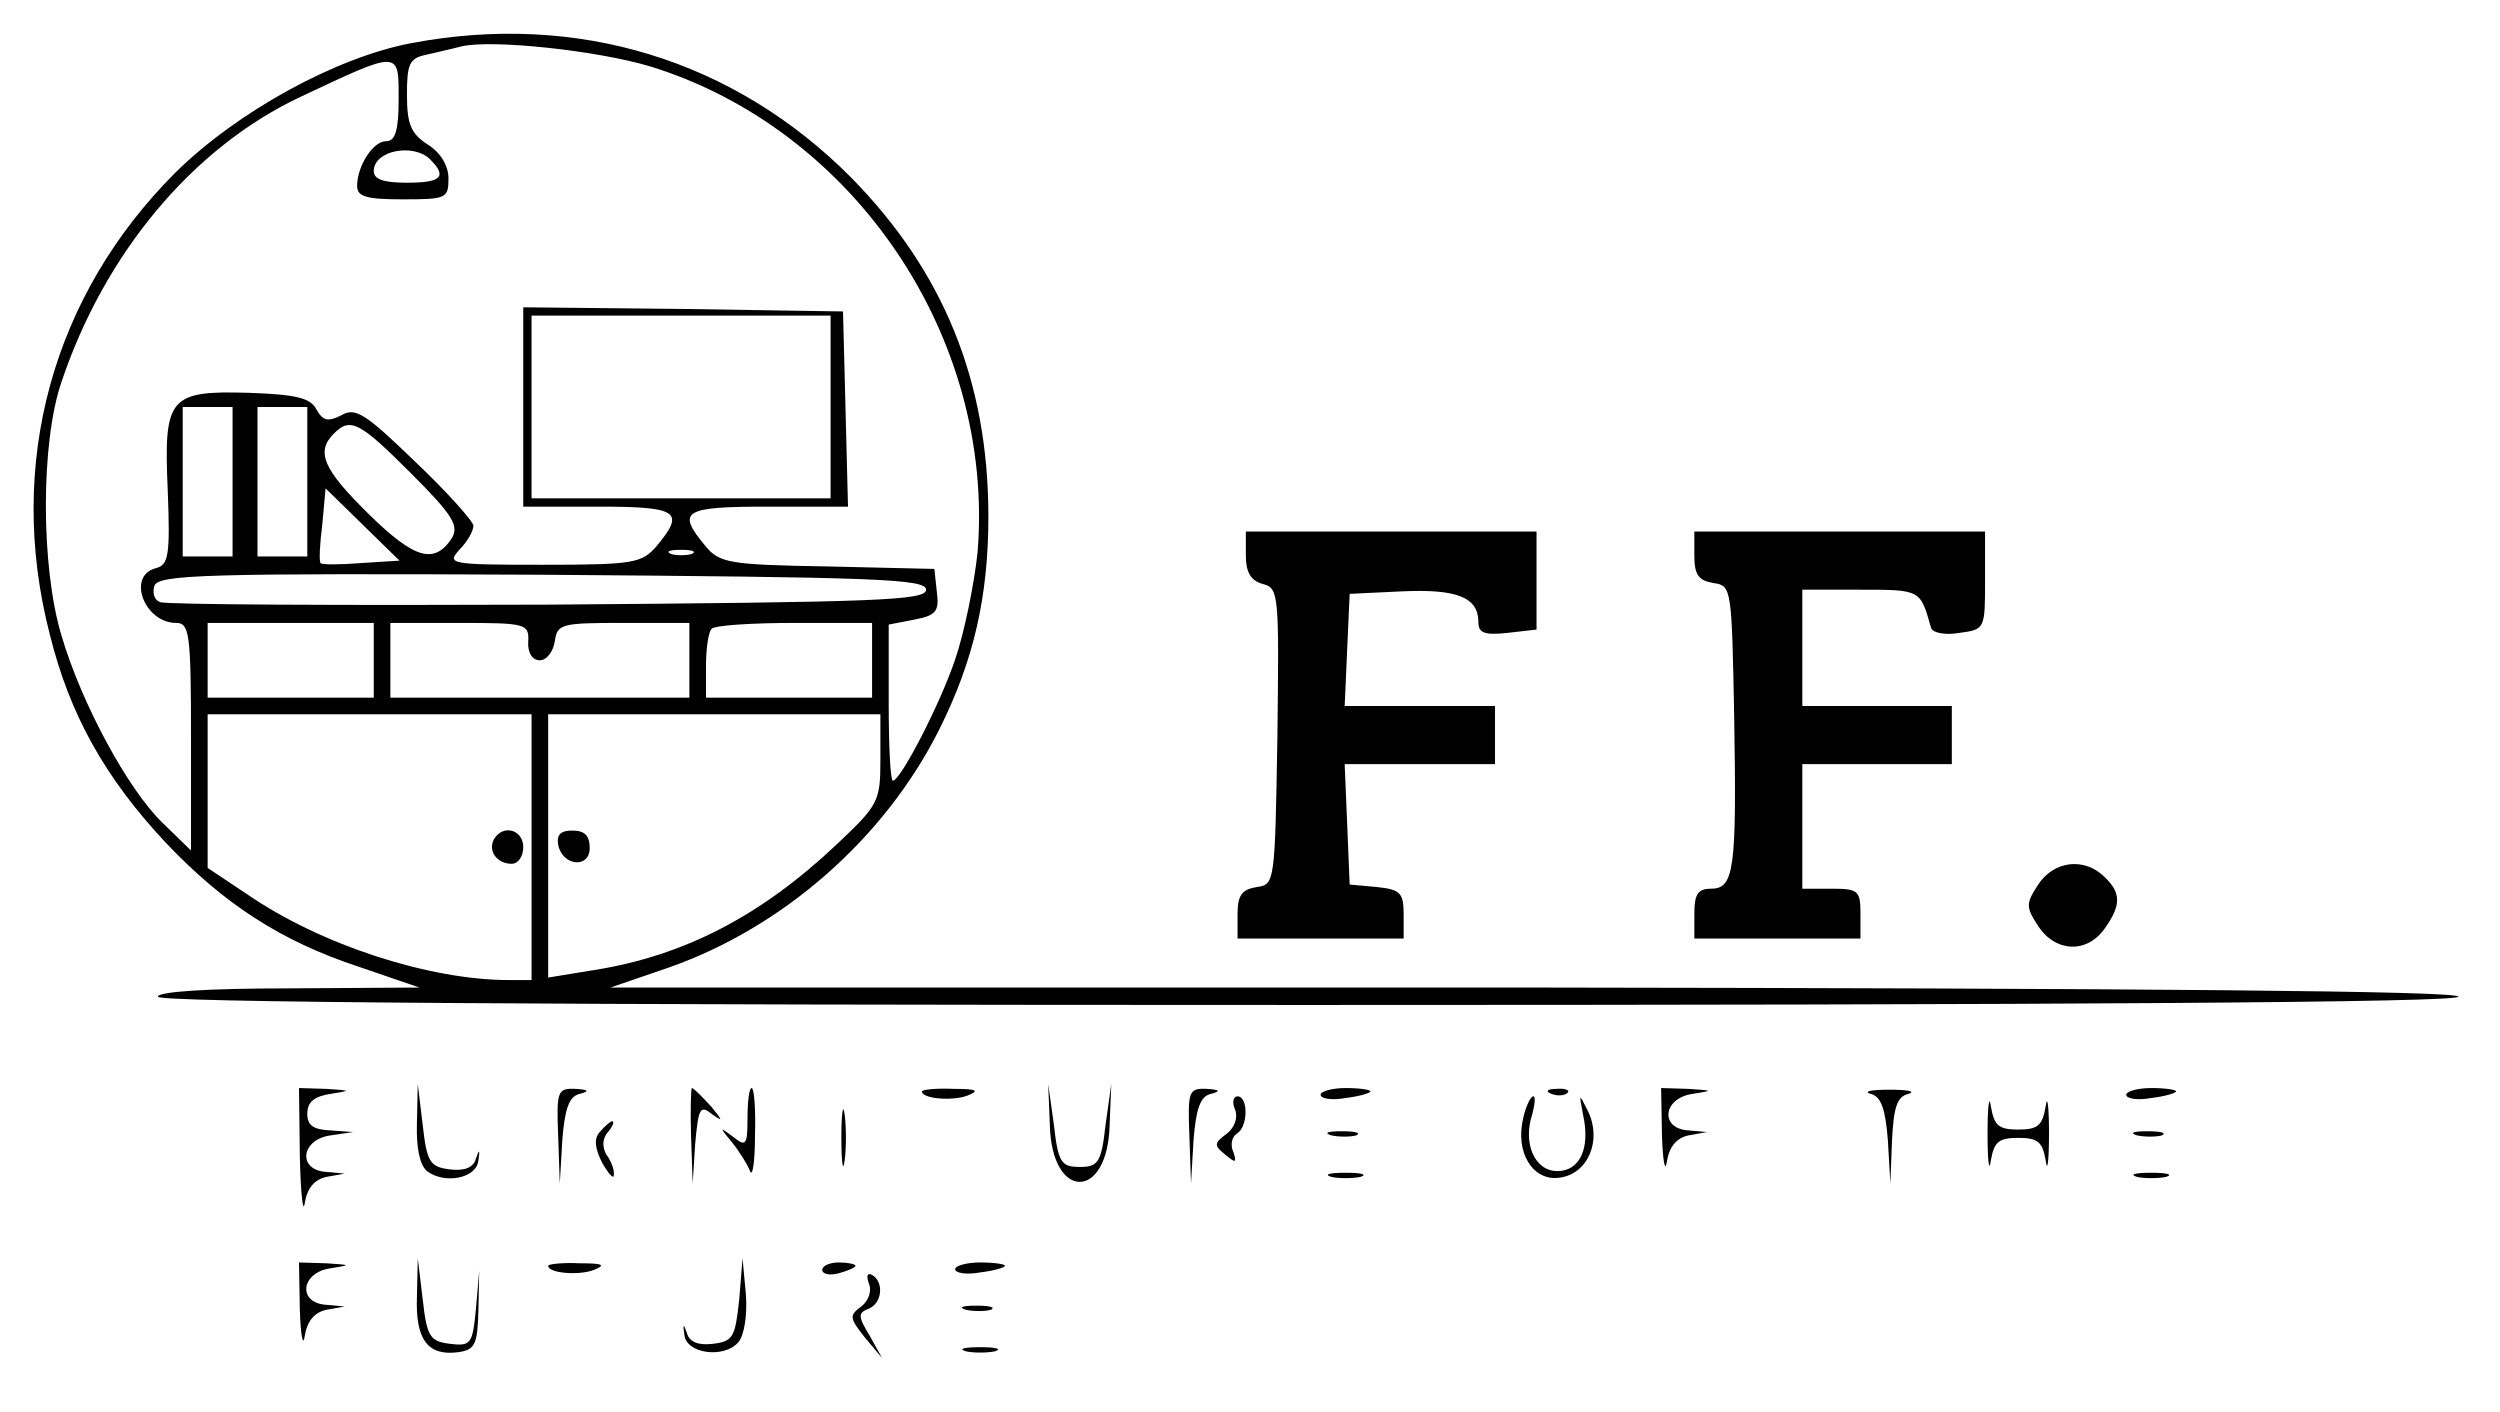 <?xml version="1.0" standalone="no"?>
<!DOCTYPE svg PUBLIC "-//W3C//DTD SVG 20010904//EN"
 "http://www.w3.org/TR/2001/REC-SVG-20010904/DTD/svg10.dtd">
<svg version="1.0" xmlns="http://www.w3.org/2000/svg"
 width="301pt" height="170pt" viewBox="0 0 301 170"
 preserveAspectRatio="xMidYMid meet">

<g transform="translate(0,170) scale(0.1,-0.1)"
fill="#000000" stroke="none">
<path d="M495 1648 c-90 -17 -209 -82 -284 -156 -148 -148 -204 -351 -151
-556 24 -97 67 -173 139 -250 70 -74 139 -119 233 -150 l73 -25 -157 -1 c-99
0 -158 -4 -158 -10 0 -7 468 -10 1385 -10 917 0 1385 3 1385 10 0 7 -378 10
-1112 11 l-1113 0 70 24 c137 48 260 155 326 287 41 82 59 159 59 256 0 163
-54 295 -165 408 -141 142 -330 200 -530 162z m288 -28 c246 -76 415 -327 394
-585 -4 -38 -16 -97 -27 -129 -19 -56 -66 -146 -75 -146 -3 0 -5 42 -5 94 l0
94 31 6 c26 5 30 10 27 33 l-3 28 -129 3 c-118 2 -130 4 -147 25 -35 42 -26
47 76 47 l96 0 -3 118 -3 117 -192 3 -193 2 0 -120 0 -120 90 0 c97 0 105 -6
71 -47 -18 -21 -27 -23 -137 -23 -113 0 -116 1 -101 18 10 10 17 23 17 29 0 5
-31 40 -70 77 -60 58 -72 66 -89 56 -16 -8 -22 -7 -30 7 -7 14 -25 18 -80 20
-98 3 -104 -5 -99 -118 3 -77 1 -89 -14 -93 -36 -9 -14 -66 24 -66 16 0 18
-12 18 -137 l0 -137 -35 34 c-41 40 -97 143 -121 225 -25 83 -25 232 0 305 52
155 158 282 287 343 121 57 119 57 119 -2 0 -38 -4 -51 -15 -51 -16 0 -35 -30
-35 -54 0 -13 12 -16 55 -16 52 0 55 1 55 25 0 15 -9 31 -25 41 -20 13 -25 24
-25 60 0 37 3 44 23 48 12 3 31 7 42 10 37 9 165 -5 228 -24z m-265 -112 c21
-21 13 -28 -28 -28 -28 0 -40 4 -40 14 0 25 48 34 68 14z m482 -298 l0 -110
-180 0 -180 0 0 110 0 110 180 0 180 0 0 -110z m-720 -90 l0 -90 -30 0 -30 0
0 90 0 90 30 0 30 0 0 -90z m90 0 l0 -90 -30 0 -30 0 0 90 0 90 30 0 30 0 0
-90z m125 10 c50 -50 58 -63 49 -78 -21 -32 -45 -25 -100 29 -55 54 -64 75
-42 97 20 20 31 14 93 -48z m-61 -108 c-25 -2 -47 -2 -48 0 -2 2 -1 23 2 46
l4 44 45 -44 44 -43 -47 -3z m399 11 c-7 -2 -19 -2 -25 0 -7 3 -2 5 12 5 14 0
19 -2 13 -5z m282 -43 c0 -13 -58 -15 -455 -18 -250 -1 -461 0 -467 3 -7 2
-10 11 -7 20 6 13 59 15 468 13 402 -3 461 -5 461 -18z m-665 -85 l0 -45 -100
0 -100 0 0 45 0 45 100 0 100 0 0 -45z m186 23 c-1 -14 5 -23 14 -23 8 0 16
10 18 23 3 21 8 22 83 22 l79 0 0 -45 0 -45 -180 0 -180 0 0 45 0 45 83 0 c80
0 84 -1 83 -22z m414 -23 l0 -45 -100 0 -100 0 0 38 c0 21 3 42 7 45 3 4 48 7
100 7 l93 0 0 -45z m-410 -225 l0 -160 -27 0 c-96 0 -226 42 -315 103 l-48 32
0 93 0 92 195 0 195 0 0 -160z m420 106 c0 -51 -2 -55 -53 -103 -91 -86 -184
-134 -292 -151 l-55 -9 0 159 0 158 200 0 200 0 0 -54z"/>
<path d="M595 690 c-8 -14 3 -30 21 -30 8 0 14 9 14 20 0 21 -24 28 -35 10z"/>
<path d="M672 683 c5 -26 38 -29 38 -4 0 15 -6 21 -21 21 -14 0 -19 -5 -17
-17z"/>
<path d="M1500 1031 c0 -20 6 -30 20 -34 20 -5 20 -12 18 -184 -3 -176 -3
-178 -25 -181 -18 -3 -23 -10 -23 -33 l0 -29 100 0 100 0 0 29 c0 26 -4 30
-32 33 l-33 3 -3 73 -3 72 91 0 90 0 0 35 0 35 -90 0 -91 0 3 68 3 67 63 3
c66 3 92 -7 92 -37 0 -13 7 -16 35 -13 l35 4 0 59 0 59 -175 0 -175 0 0 -29z"/>
<path d="M2040 1031 c0 -23 5 -30 23 -33 22 -3 22 -6 25 -163 3 -182 0 -205
-28 -205 -16 0 -20 -7 -20 -30 l0 -30 100 0 100 0 0 30 c0 28 -3 30 -35 30
l-35 0 0 75 0 75 90 0 90 0 0 35 0 35 -90 0 -90 0 0 70 0 70 70 0 c73 0 72 0
85 -46 2 -6 17 -9 34 -6 31 4 31 5 31 63 l0 59 -175 0 -175 0 0 -29z"/>
<path d="M2454 635 c-15 -23 -15 -27 0 -50 21 -32 59 -33 80 -3 20 28 20 43 0
62 -24 24 -61 20 -80 -9z"/>
<path d="M361 308 c1 -46 4 -71 6 -56 3 18 12 28 26 31 l22 4 -22 2 c-35 2
-31 39 5 44 l27 4 -27 2 c-21 1 -28 6 -28 20 0 14 8 21 28 24 25 4 25 4 -5 6
l-33 1 1 -82z"/>
<path d="M502 349 c-1 -30 3 -51 12 -59 21 -16 60 -9 62 13 2 13 1 14 -3 2 -3
-11 -14 -15 -31 -13 -24 3 -28 8 -33 53 l-6 50 -1 -46z"/>
<path d="M672 333 l2 -58 3 52 c3 38 8 53 21 56 12 3 11 5 -5 6 -22 1 -23 -3
-21 -56z"/>
<path d="M832 333 l2 -58 3 48 c4 44 6 47 21 35 13 -9 12 -7 -2 10 -11 12 -21
22 -23 22 -1 0 -2 -26 -1 -57z"/>
<path d="M900 354 c0 -33 -2 -35 -17 -23 -17 13 -17 12 -2 -6 9 -11 19 -27 22
-35 3 -8 6 11 6 43 1 31 -1 57 -4 57 -3 0 -5 -16 -5 -36z"/>
<path d="M1110 386 c0 -9 37 -12 55 -5 15 6 11 8 -17 8 -21 1 -38 -1 -38 -3z"/>
<path d="M1264 346 c2 -92 70 -92 72 0 l2 49 -7 -50 c-5 -45 -9 -50 -31 -50
-22 0 -26 5 -31 50 l-7 50 2 -49z"/>
<path d="M1432 333 l2 -58 3 52 c3 38 8 53 21 56 12 3 11 5 -5 6 -22 1 -23 -3
-21 -56z"/>
<path d="M1590 382 c0 -5 14 -7 30 -4 17 2 30 6 30 8 0 2 -13 4 -30 4 -16 0
-30 -4 -30 -8z"/>
<path d="M1868 383 c7 -3 16 -2 19 1 4 3 -2 6 -13 5 -11 0 -14 -3 -6 -6z"/>
<path d="M2001 333 c1 -32 4 -46 6 -31 3 18 12 28 26 31 l22 4 -22 2 c-35 2
-31 39 5 44 25 4 25 4 -5 6 l-33 1 1 -57z"/>
<path d="M2252 383 c13 -3 18 -18 21 -56 l3 -52 2 52 c2 40 6 53 20 56 9 3 -1
5 -23 5 -22 0 -32 -2 -23 -5z"/>
<path d="M2393 335 c0 -33 2 -48 4 -32 4 22 9 27 33 27 24 0 29 -5 33 -27 2
-16 4 -1 4 32 0 33 -2 48 -4 33 -4 -23 -9 -28 -33 -28 -24 0 -29 5 -33 28 -2
15 -4 0 -4 -33z"/>
<path d="M2560 382 c0 -5 14 -7 30 -4 17 2 30 6 30 8 0 2 -13 4 -30 4 -16 0
-30 -4 -30 -8z"/>
<path d="M1013 330 c0 -30 2 -43 4 -27 2 15 2 39 0 55 -2 15 -4 2 -4 -28z"/>
<path d="M1487 364 c4 -10 -1 -22 -10 -29 -15 -11 -16 -14 -2 -25 13 -11 14
-10 10 3 -4 8 -2 18 4 22 14 8 14 45 1 45 -5 0 -7 -7 -3 -16z"/>
<path d="M1834 354 c-10 -41 11 -76 43 -72 35 4 52 45 35 80 -11 22 -11 22 -6
-4 9 -41 -4 -68 -31 -68 -27 0 -42 33 -30 69 3 12 4 21 1 21 -3 0 -9 -12 -12
-26z"/>
<path d="M722 337 c-7 -8 -6 -19 3 -37 8 -14 14 -20 14 -15 1 6 -3 17 -9 25
-5 9 -5 19 2 27 6 7 8 13 5 13 -2 0 -9 -6 -15 -13z"/>
<path d="M1603 333 c9 -2 23 -2 30 0 6 3 -1 5 -18 5 -16 0 -22 -2 -12 -5z"/>
<path d="M2573 333 c9 -2 23 -2 30 0 6 3 -1 5 -18 5 -16 0 -22 -2 -12 -5z"/>
<path d="M1603 283 c9 -2 25 -2 35 0 9 3 1 5 -18 5 -19 0 -27 -2 -17 -5z"/>
<path d="M2573 283 c9 -2 25 -2 35 0 9 3 1 5 -18 5 -19 0 -27 -2 -17 -5z"/>
<path d="M361 123 c1 -32 4 -46 6 -31 3 18 12 28 26 31 l22 4 -22 2 c-35 2
-31 39 5 44 25 4 25 4 -5 6 l-33 1 1 -57z"/>
<path d="M502 139 c-2 -52 13 -72 50 -67 20 3 23 9 24 51 l1 47 -4 -46 c-4
-42 -6 -45 -31 -42 -24 3 -28 8 -33 53 l-6 50 -1 -46z"/>
<path d="M660 176 c0 -9 37 -12 55 -5 15 6 11 8 -17 8 -21 1 -38 -1 -38 -3z"/>
<path d="M890 135 c-5 -45 -7 -50 -32 -53 -17 -2 -28 2 -31 13 -4 12 -5 11 -3
-2 2 -23 48 -29 65 -9 7 8 11 33 9 58 l-4 43 -4 -50z"/>
<path d="M990 171 c0 -5 9 -7 20 -4 11 3 20 7 20 9 0 2 -9 4 -20 4 -11 0 -20
-4 -20 -9z"/>
<path d="M1150 172 c0 -5 14 -7 30 -4 17 2 30 6 30 8 0 2 -13 4 -30 4 -16 0
-30 -4 -30 -8z"/>
<path d="M1046 155 c4 -9 0 -21 -9 -28 -15 -11 -14 -14 4 -37 l21 -25 -15 27
c-14 23 -14 27 -2 32 17 6 20 32 5 41 -6 3 -7 -1 -4 -10z"/>
<path d="M1163 123 c9 -2 23 -2 30 0 6 3 -1 5 -18 5 -16 0 -22 -2 -12 -5z"/>
<path d="M1163 73 c9 -2 25 -2 35 0 9 3 1 5 -18 5 -19 0 -27 -2 -17 -5z"/>
</g>
</svg>
